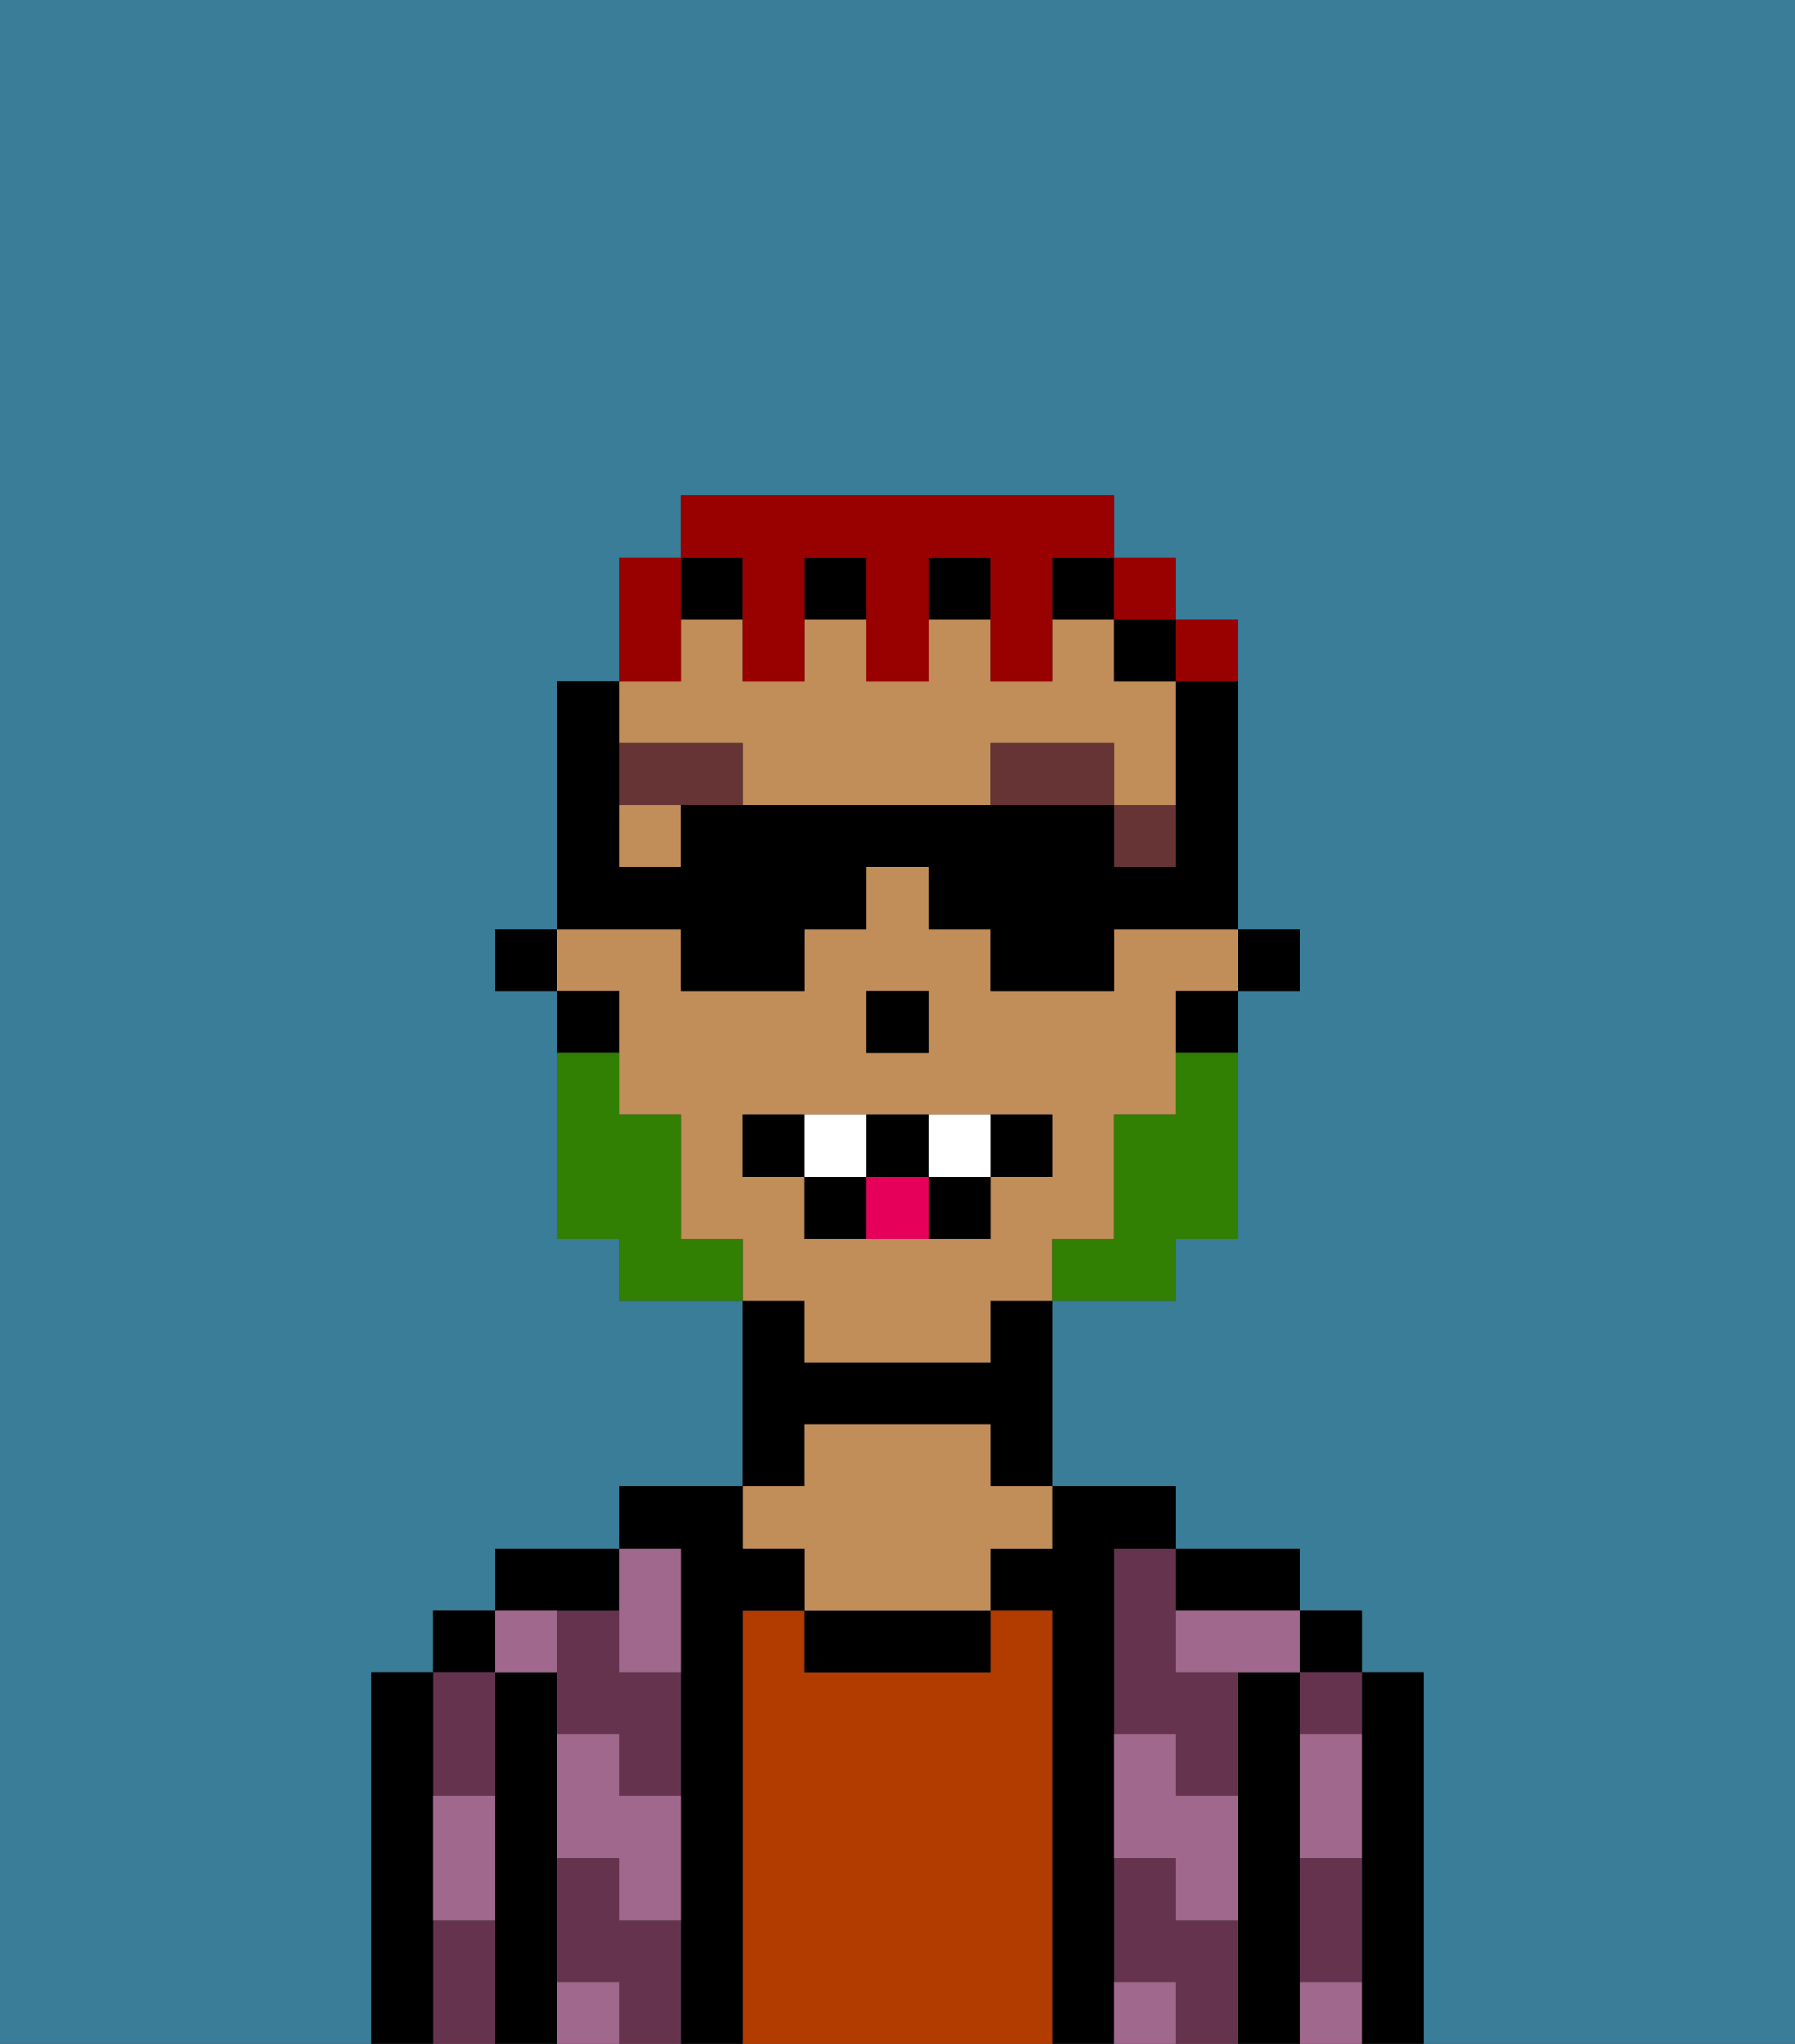 <svg xmlns="http://www.w3.org/2000/svg" viewBox="0 0 29 33"><rect x="0" y="0" width="29" height="33" fill="#333333" stroke="none"/><defs><style>polygon,rect,path{shape-rendering:crispedges;}.ma51-1{fill:#397d98;}.ma51-2{fill:#000000;}.ma51-3{fill:#66334f;}.ma51-4{fill:#b23b00;}.ma51-5{fill:#c18d59;}.ma51-6{fill:#a0688d;}.ma51-7{fill:#663434;}.ma51-8{fill:#317f03;}.ma51-9{fill:#ffffff;}.ma51-10{fill:#e70059;}.ma51-11{fill:#990000;}</style></defs><rect class="ma51-1" x="13" y="21" height="1"/><rect class="ma51-1" x="9" y="16" width="1"/><rect class="ma51-1" x="19" y="16" width="1"/><polygon class="ma51-1" points="15 17 15 17 15 16 14 16 14 16 15 16 15 17"/><path class="ma51-1" d="M0,33H6V27H7V26H8V25h2V24h2V21H10V20H9V16H8V15H9V11h1V9h1V8h7V9h1v1h1v1h0v4h1v1H20v4H19v1H17v3h2v1h2v1h1v1h1v6h6V0H0Z"/><path class="ma51-2" d="M23,27H22v6h1V27Z"/><rect class="ma51-2" x="21" y="26" width="1" height="1"/><path class="ma51-3" d="M21,28h1V27H21Z"/><path class="ma51-3" d="M21,31v1h1V30H21Z"/><path class="ma51-2" d="M21,31V27H20v6h1V31Z"/><path class="ma51-3" d="M18,26v2h1v1h1V27H19V25H18Z"/><path class="ma51-3" d="M19,31V30H18v2h1v1h1V31Z"/><path class="ma51-2" d="M20,26h1V25H19v1Z"/><path class="ma51-2" d="M18,31V25h1V24H17v1H16v1h1v7h1V31Z"/><path class="ma51-4" d="M17,26H16v1H13V26H12v7h5V26Z"/><path class="ma51-2" d="M13,26v1h3V26H13Z"/><path class="ma51-2" d="M13,23h3v1h1V21H16v1H13V21H12v3h1Z"/><path class="ma51-5" d="M13,25v1h3V25h1V24H16V23H13v1H12v1Z"/><path class="ma51-2" d="M12,26h1V25H12V24H10v1h1v8h1V26Z"/><path class="ma51-3" d="M10,31V30H9v2h1v1h1V31Z"/><path class="ma51-3" d="M10,26H9v2h1v1h1V27H10Z"/><path class="ma51-2" d="M10,26V25H8v1h2Z"/><path class="ma51-2" d="M9,31V27H8v6H9V31Z"/><rect class="ma51-2" x="7" y="26" width="1" height="1"/><path class="ma51-3" d="M8,29V27H7v2Z"/><path class="ma51-3" d="M7,31v2H8V31Z"/><path class="ma51-2" d="M7,30V27H6v6H7V30Z"/><path class="ma51-6" d="M21,29v1h1V28H21Z"/><path class="ma51-6" d="M21,32v1h1V32Z"/><path class="ma51-6" d="M19,26v1h2V26H19Z"/><path class="ma51-6" d="M19,28H18v2h1v1h1V29H19Z"/><path class="ma51-6" d="M18,32v1h1V32Z"/><path class="ma51-6" d="M10,27h1V25H10v2Z"/><path class="ma51-6" d="M10,28H9v2h1v1h1V29H10Z"/><path class="ma51-6" d="M9,32v1h1V32Z"/><path class="ma51-6" d="M9,27V26H8v1Z"/><path class="ma51-6" d="M7,30v1H8V29H7Z"/><polygon class="ma51-2" points="20 16 20 16 21 16 21 15 20 15 20 16 20 16"/><rect class="ma51-5" x="17" y="21"/><path class="ma51-5" d="M9,16h1v2h1v2h1v1h1v1h3V21h1V20h1V18h1V16h1V15H18v1H16V15H15V14H14v1H13v1H11V15H9Zm5,0h1v1H14Zm-2,2h5v1H16v1H13V19H12Z"/><path class="ma51-5" d="M10,14h1V13H10V12h2v1h4V12h2v1h1v1h0V11H18V10H17v1H16V10H15v1H14V10H13v1H12V10H11v1H10v3Z"/><rect class="ma51-5" x="12" y="21"/><path class="ma51-2" d="M19,16v1h1V16Z"/><polygon class="ma51-2" points="18 11 19 11 19 10 18 10 18 11"/><rect class="ma51-2" x="17" y="9" width="1" height="1"/><rect class="ma51-2" x="13" y="9" width="1" height="1"/><rect class="ma51-2" x="15" y="9" width="1" height="1"/><rect class="ma51-2" x="11" y="9" width="1" height="1"/><path class="ma51-2" d="M10,16H9v1h1Z"/><polygon class="ma51-2" points="9 15 9 15 8 15 8 16 9 16 9 16 9 15"/><polygon class="ma51-2" points="15 17 15 16 14 16 14 16 14 17 15 17 15 17"/><rect class="ma51-7" x="18" y="13" width="1" height="1"/><path class="ma51-7" d="M16,12v1h2V12Z"/><polygon class="ma51-7" points="10 12 10 13 11 13 11 13 12 13 12 12 10 12"/><path class="ma51-8" d="M19,18H18v2H17v1h2V20h1V17H19Z"/><path class="ma51-8" d="M12,20H11V18H10V17H9v3h1v1h2Z"/><path class="ma51-2" d="M13,18H12v1h1Z"/><path class="ma51-2" d="M17,19V18H16v1Z"/><path class="ma51-2" d="M15,20h1V19H15Z"/><path class="ma51-2" d="M15,19V18H14v1Z"/><path class="ma51-2" d="M13,19v1h1V19Z"/><path class="ma51-9" d="M14,19V18H13v1Z"/><path class="ma51-9" d="M16,19V18H15v1Z"/><path class="ma51-10" d="M14,19v1h1V19Z"/><path class="ma51-11" d="M11,11V9H10v2h1Z"/><path class="ma51-11" d="M12,10v1h1V9h1v2h1V9h1v2h1V9h1V8H11V9h1Z"/><rect class="ma51-11" x="18" y="9" width="1" height="1"/><polygon class="ma51-11" points="19 11 20 11 20 11 20 10 19 10 19 11 19 11"/><path class="ma51-2" d="M11,16h2V15h1V14h1v1h1v1h2V15h2V11H19v3H18V13H11v1H10V11H9v4h2Z"/></svg>
